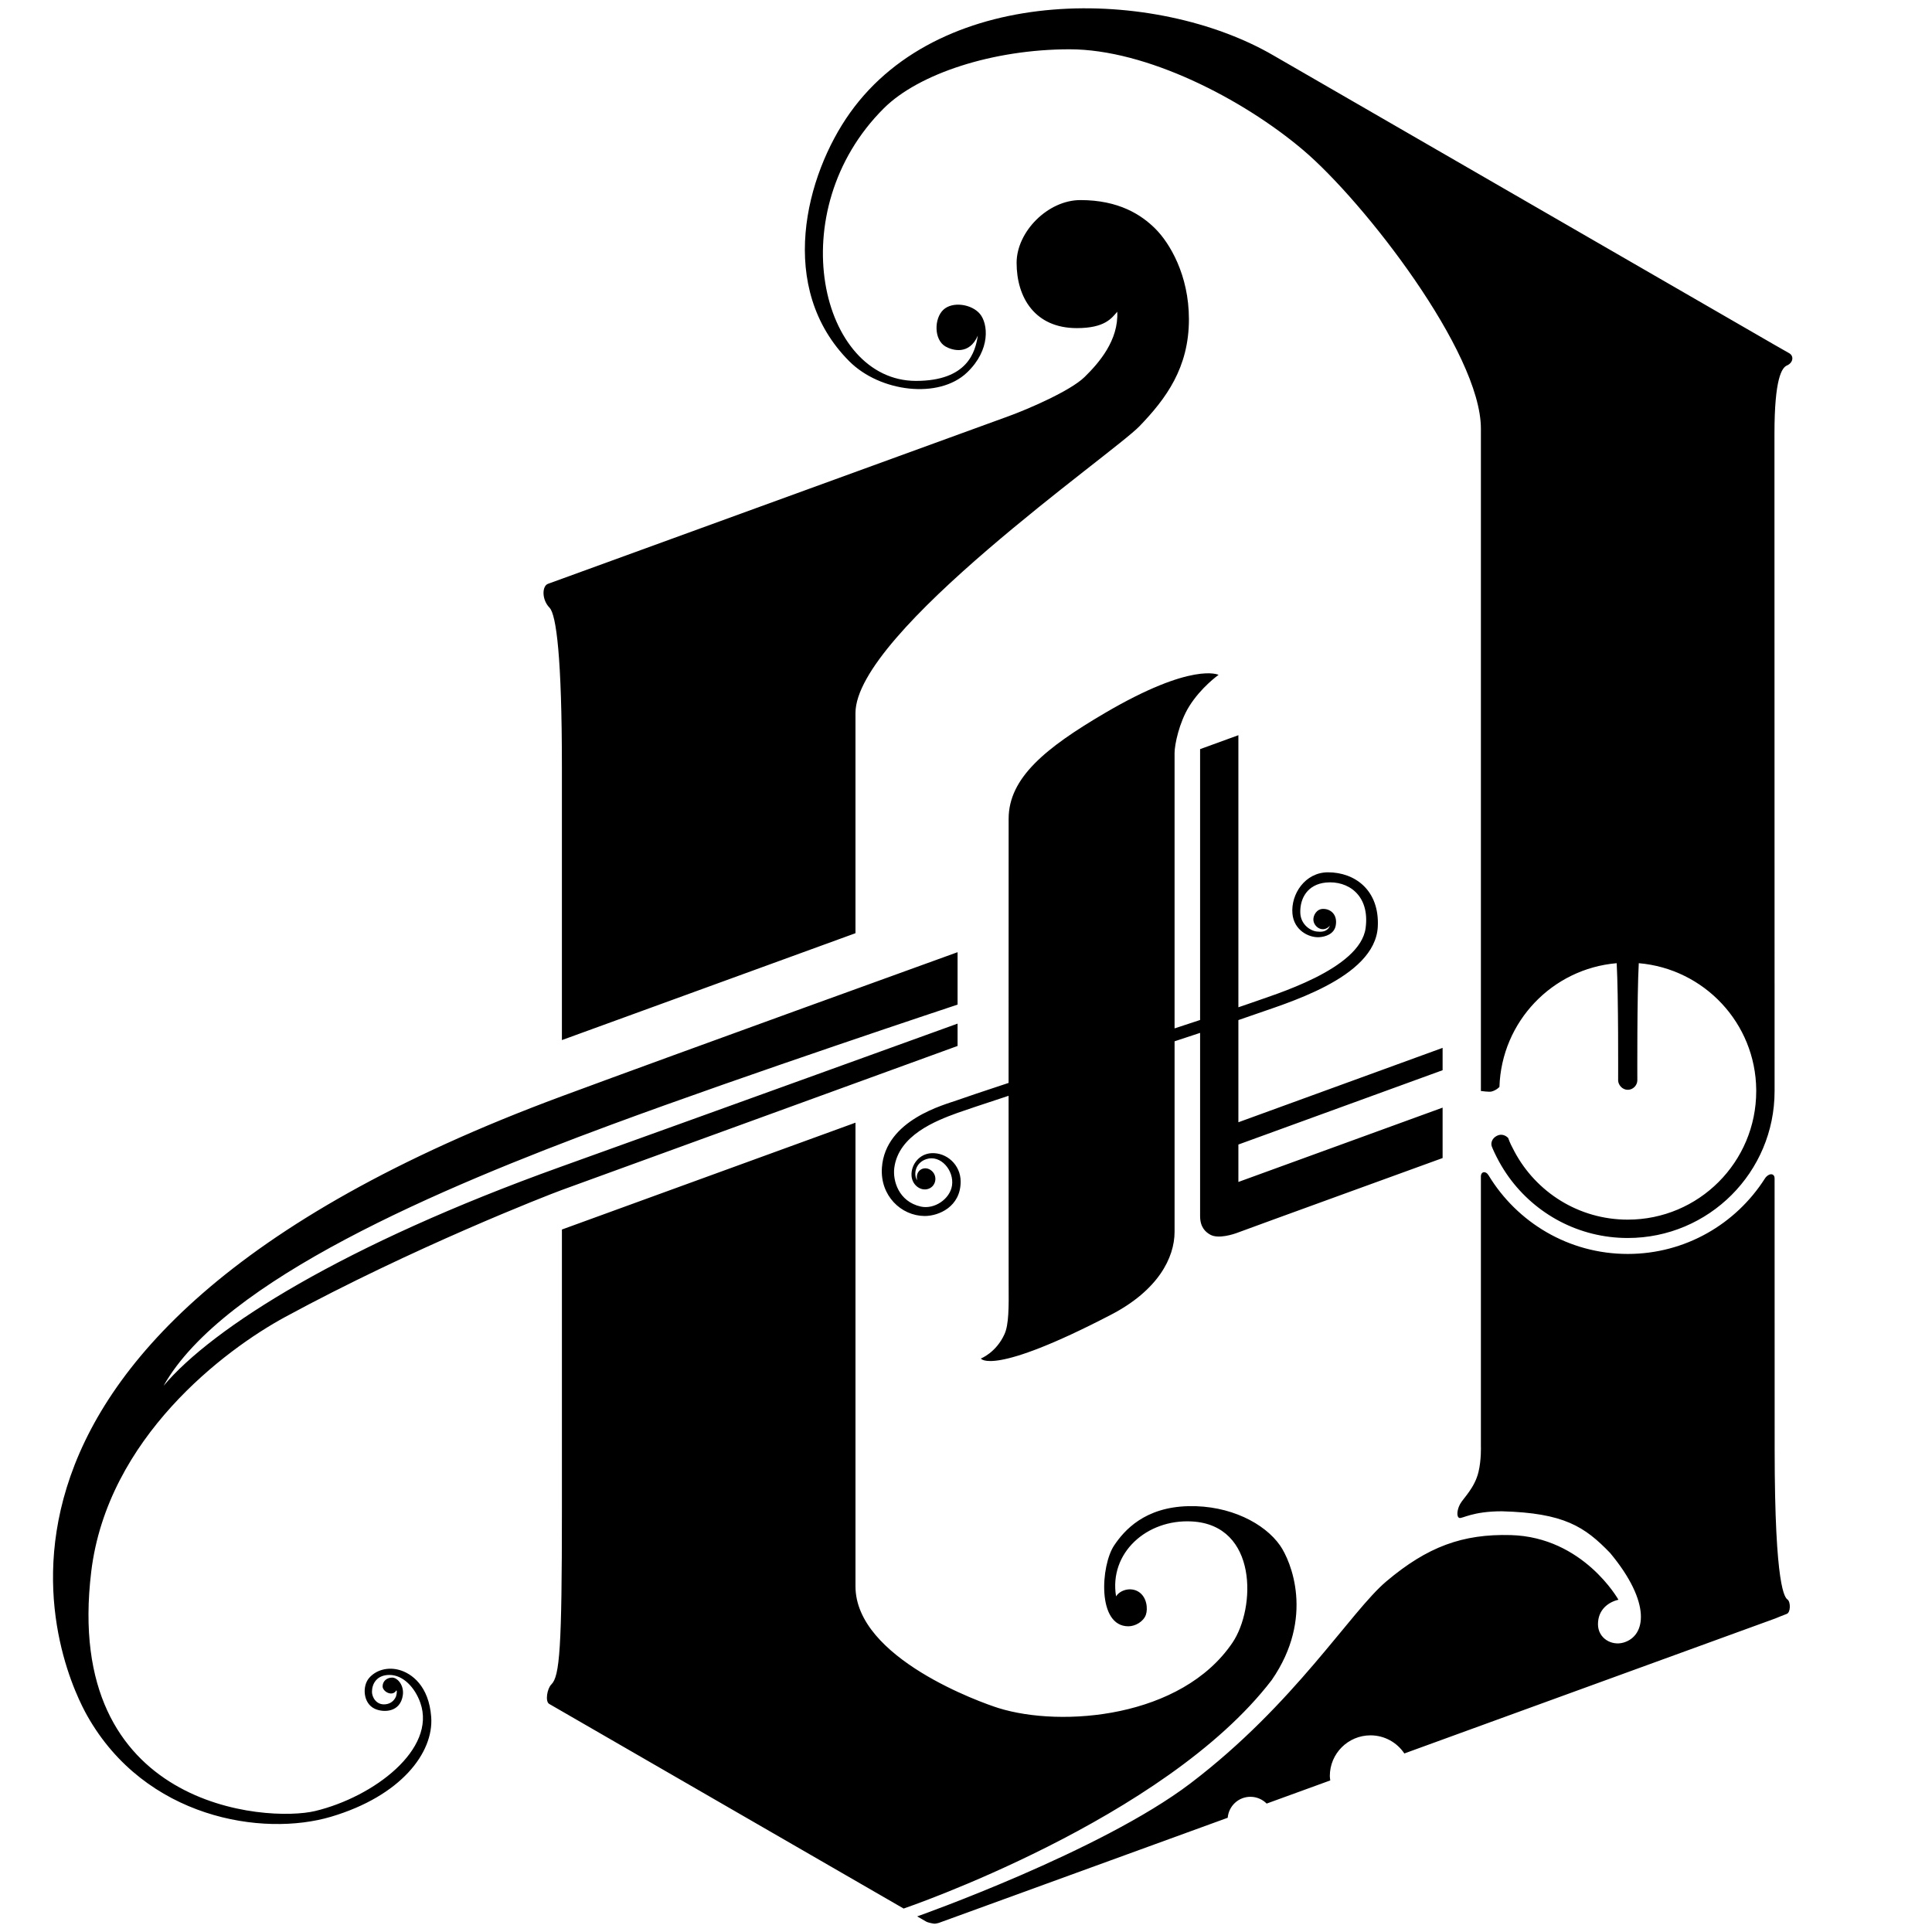 <svg width="100%" height="100%" viewBox="0 0 256 256" version="1.1" xmlns="http://www.w3.org/2000/svg" xmlns:xlink="http://www.w3.org/1999/xlink" xml:space="preserve" xmlns:serif="http://www.serif.com/" style="fill-rule:evenodd;clip-rule:evenodd;stroke-linejoin:round;stroke-miterlimit:2;">
    <g id="Joined">
        <path d="M233.851,156.17c-3.827,5.999 -10.525,9.984 -18.167,9.984c-7.834,-0 -14.672,-4.186 -18.449,-10.432c-0.365,-0.606 -1.009,-0.506 -1.009,0.169l-0,35.73c-0,-0 0.071,1.796 -0.317,3.418c-0.507,2.124 -2.009,3.479 -2.432,4.245c-0.423,0.766 -0.507,1.718 -0.105,1.85c0.379,0.124 1.727,-0.881 5.637,-0.881c8.24,0.223 10.975,2.038 14.341,5.524c5.496,6.606 4.759,11.008 1.77,11.874c-1.593,0.462 -3.38,-0.582 -3.38,-2.432c-0,-1.942 1.383,-2.934 2.712,-3.244c0,0 -4.642,-8.304 -14.262,-8.568c-6.393,-0.176 -11.054,1.543 -16.49,6.131c-4.739,3.998 -12.13,16.253 -25.951,26.759c-11.908,9.055 -36.217,17.635 -36.217,17.635c0,0 0.915,0.519 1.181,0.682c0.254,0.152 0.974,0.284 1.133,0.284c0.157,-0 0.545,-0.102 0.545,-0.102l38.287,-13.934c0.131,-1.552 1.419,-2.777 3.007,-2.777c0.842,0 1.603,0.345 2.153,0.898l8.431,-3.068c-0.022,-0.194 -0.06,-0.382 -0.06,-0.582c0,-2.978 2.414,-5.391 5.39,-5.391c1.871,-0 3.518,0.955 4.484,2.401l49.184,-17.9c-0,-0 0.95,-0.398 1.483,-0.592c0.533,-0.193 0.524,-1.58 0.117,-1.896c-0.327,-0.252 -1.715,-1.307 -1.715,-19.947c-0,-0.287 -0.004,-15.827 -0.009,-35.851c0,-0.767 -0.815,-0.733 -1.292,0.013Zm-161.08,69.607c-0.563,-0.324 -0.267,-2.039 0.282,-2.577c1.112,-1.084 1.403,-4.8 1.403,-23.123l-0,-37.159l38.899,-14.158l-0,61.429c-0,9.539 16.779,15.463 18.959,16.141c8.382,2.605 24.237,1.301 30.986,-8.654c3.118,-4.6 3.367,-15.607 -5.382,-16.077c-5.982,-0.321 -10.985,4.177 -10.034,9.929c0.537,-0.854 1.934,-1.256 2.968,-0.617c1.111,0.688 1.268,2.248 0.979,3.066c-0.314,0.885 -1.387,1.516 -2.319,1.516c-4.182,-0 -3.654,-8.069 -1.884,-10.713c1.336,-1.994 4.032,-5.074 9.857,-5.206c5.463,-0.123 10.075,2.262 12.137,5.221c1.398,2.01 4.627,9.516 -1.108,17.815c-14.209,18.551 -48.778,30.283 -48.778,30.283l-45.28,-26.143c-0,-0 -1.122,-0.648 -1.685,-0.973Zm-20.312,-0.955c0.036,-0.081 0.215,-0.761 0.063,-0.841c-0.53,0.9 -1.825,0.159 -1.825,-0.527c-0,-0.687 0.556,-1.164 1.268,-1.164c0.714,-0 1.587,1.025 1.414,2.309c-0.318,2.35 -2.616,2.35 -3.739,1.814c-1.548,-0.739 -1.647,-2.995 -0.748,-4.052c0.924,-1.089 2.488,-1.51 4.017,-1.084c1.612,0.45 3.925,2.085 4.228,6.237c0.344,4.731 -4.017,10.464 -13.266,13.212c-9.052,2.691 -24.633,0.232 -32.31,-13.377c-2.326,-4.122 -25.88,-49.21 62.893,-82.096c15.523,-5.751 52.43,-19.083 52.43,-19.083l-0,6.946c-0,0 -27.588,9.141 -45.968,15.942c-22.5,8.326 -51.363,20.532 -59.243,34.571c6.501,-7.72 23.891,-18.709 52.624,-29.022c17.611,-6.322 52.587,-18.973 52.587,-18.973l-0,2.96c-0,0 -49.061,17.855 -52.43,19.081c-2.031,0.739 -19.747,7.658 -36.662,16.828c-8.033,4.355 -23.559,16.035 -25.703,33.749c-3.806,31.429 23.314,33.242 29.668,31.718c7.775,-1.865 16.116,-8.204 13.934,-14.358c-0.722,-2.037 -2.297,-3.686 -4.105,-3.674c-1.686,0.01 -2.298,1.189 -2.298,2.246c0,0.655 0.538,1.754 1.754,1.647c0.707,-0.06 1.177,-0.473 1.417,-1.009Zm81.183,-81.329c0.002,-15.565 0.007,-32.601 0.007,-34.996c0,-5.425 4.898,-9.402 12.712,-13.992c11.673,-6.859 15.106,-5.082 15.106,-5.082c0,0 -2.325,1.642 -3.901,4.183c-1.316,2.117 -1.93,5.077 -1.93,6.159l-0,36.502c1.196,-0.393 2.331,-0.767 3.382,-1.113l0,-35.89l5.074,-1.847l0,36.053c0.784,-0.264 1.347,-0.457 1.639,-0.563c3.012,-1.096 14.487,-4.44 15.221,-9.941c0.582,-4.361 -2.351,-6.312 -5.258,-6.025c-2.405,0.237 -3.449,2.037 -3.4,3.99c0.043,1.629 1.452,2.501 2.343,2.51c0.634,0.079 1.321,-0.08 1.585,-0.792c-0.871,1.03 -2.167,0.212 -2.194,-0.793c-0.015,-0.565 0.423,-1.424 1.299,-1.424c1.047,0 1.926,0.815 1.661,2.217c-0.213,1.13 -1.387,1.487 -2.194,1.533c-1.4,0.079 -3.347,-0.936 -3.54,-3.119c-0.23,-2.571 1.673,-5.478 4.712,-5.478c3.594,-0 6.836,2.395 6.598,7.196c-0.342,6.875 -12.421,10.227 -16.833,11.817c-0.369,0.133 -0.926,0.326 -1.639,0.568l0,13.538l27.06,-9.856l0,2.959l-27.06,9.849l0,4.959l27.06,-9.849l0,6.681c0,-0 -26.39,9.584 -27.06,9.85c-0.67,0.264 -2.66,0.901 -3.729,0.304c-0.651,-0.365 -1.345,-1.008 -1.345,-2.469l0,-24.271c-1.054,0.349 -2.189,0.724 -3.382,1.117l-0,25.234c-0,3.478 -2.221,7.769 -8.404,10.986c-15.849,8.242 -17.265,5.813 -17.265,5.813c0,-0 2.032,-0.78 3.138,-3.242c0.568,-1.264 0.568,-3.515 0.544,-6.659c-0.008,-1.072 -0.009,-12.303 -0.007,-24.911c-3.471,1.143 -6.02,1.991 -6.758,2.26c-2.911,1.058 -7.809,2.964 -8.385,7.27c-0.23,1.719 0.575,4.48 3.494,5.145c1.835,0.418 3.886,-1.013 4.152,-2.784c0.297,-1.995 -1.504,-4.126 -3.41,-3.497c-1.5,0.497 -1.718,2.09 -1.202,2.804c-0.305,-1.296 0.874,-1.959 1.757,-1.377c1.084,0.714 0.751,2.351 -0.502,2.566c-0.926,0.159 -1.942,-0.619 -2.008,-1.823c-0.079,-1.428 1.017,-2.874 2.642,-2.96c2.009,-0.108 3.859,1.531 3.868,3.749c0.012,3.356 -2.928,4.592 -4.793,4.575c-3.092,-0.028 -5.901,-2.692 -5.641,-6.41c0.445,-6.364 8.37,-8.348 10.028,-8.95c0.881,-0.32 3.399,-1.163 6.758,-2.274Zm62.585,0.884c0,0.06 -0,0.122 -0,0.184c-0,0 1.103,0.153 1.388,0.078c0.699,-0.182 1.069,-0.621 1.069,-0.621c0.274,-8.649 6.997,-15.662 15.535,-16.391c0.24,4.429 0.192,15.023 0.192,15.512c0,0.611 0.552,1.265 1.272,1.265c0.719,0 1.272,-0.607 1.272,-1.265c0,-0.526 -0.047,-11.091 0.191,-15.512c8.661,0.737 15.476,7.942 15.562,16.765l0,0.189c0,9.404 -7.62,17.027 -17.024,17.027c-6.51,-0 -12.15,-3.657 -15.012,-9.025c-0.383,-0.719 -0.593,-1.128 -0.828,-1.789c-0.322,-0.347 -0.895,-0.608 -1.504,-0.293c-0.717,0.37 -0.807,1.04 -0.673,1.4c0.135,0.359 0.472,1.111 0.944,1.977c0.396,0.726 0.835,1.424 1.317,2.093c3.53,4.884 9.265,8.069 15.756,8.069c10.745,-0 19.457,-8.712 19.457,-19.459l0.001,0c-0.001,-2.523 -0.001,-5.082 -0.001,-7.658l-0,-6.611l-0.002,0c-0.007,-31.478 -0.014,-63.211 -0.014,-63.211l0,-9.62c0,-7.32 0.978,-8.764 1.656,-9.055c0.792,-0.338 0.979,-1.231 0.293,-1.627c-0.687,-0.396 -1.949,-1.111 -1.949,-1.111c0,-0 -63.717,-36.789 -66.384,-38.341c-15.5,-9.025 -43.76,-9.695 -56.097,7.585c-5.911,8.281 -9.798,23.25 -0.1,32.949c4.074,4.073 11.861,5.044 15.592,1.48c3.171,-3.03 2.783,-6.484 1.708,-7.769c-1.076,-1.286 -3.611,-1.697 -4.844,-0.547c-1.235,1.15 -1.275,3.982 0.296,4.875c0.937,0.534 3.156,1.141 4.267,-1.448c-0.318,2.133 -1.339,5.999 -8.193,5.999c-12.667,-0 -17.952,-22.481 -4.263,-36.117c4.617,-4.599 14.482,-7.822 24.628,-7.822c10.146,-0 22.891,6.536 30.942,13.354c8.05,6.819 23.549,26.779 23.549,36.908l0,87.787c0,-0.068 0,-0.137 0.001,-0.204Zm-121.772,-67.687c-0,-0 -1.061,0.385 -1.847,0.671c-0.788,0.287 -0.849,2.077 0.208,3.164c0.898,0.925 1.639,6.606 1.639,21.141l-0,36.151l38.899,-14.163l0,-29.172c0,-10.679 34.116,-34.357 37.631,-38.005c3.514,-3.646 6.553,-7.737 6.553,-14.181c0,-5.884 -2.572,-10.112 -4.439,-11.979c-1.867,-1.868 -4.863,-3.806 -9.936,-3.806c-4.325,0 -8.457,4.201 -8.457,8.315c0,4.607 2.432,8.65 7.981,8.65c3.699,0 4.599,-1.295 5.355,-2.171c0.194,3.783 -2.43,6.79 -4.325,8.646c-1.894,1.855 -7.519,4.267 -10.068,5.195c-2.548,0.927 -59.194,21.544 -59.194,21.544Zm143.553,48.573l0.004,0l-0.004,-0Zm-0.085,-0.01l0.044,0.005l-0.04,-0.005l-0.004,-0Zm-0.014,-0.002c-0.731,-0.083 -1.473,-0.126 -2.225,-0.126c-0.553,0 -1.101,0.023 -1.644,0.069c0.541,-0.046 1.09,-0.069 1.643,-0.069c0.753,0 1.495,0.043 2.226,0.126Zm-4.029,-0.043l-0.004,0l0.004,-0Zm0.08,-0.008l-0.022,0.002l0.022,-0.002Zm0.042,-0.003l-0.012,0.001l0.037,-0.003l-0.025,0.002Z" style="fill-rule:nonzero;" />
    </g>
</svg>